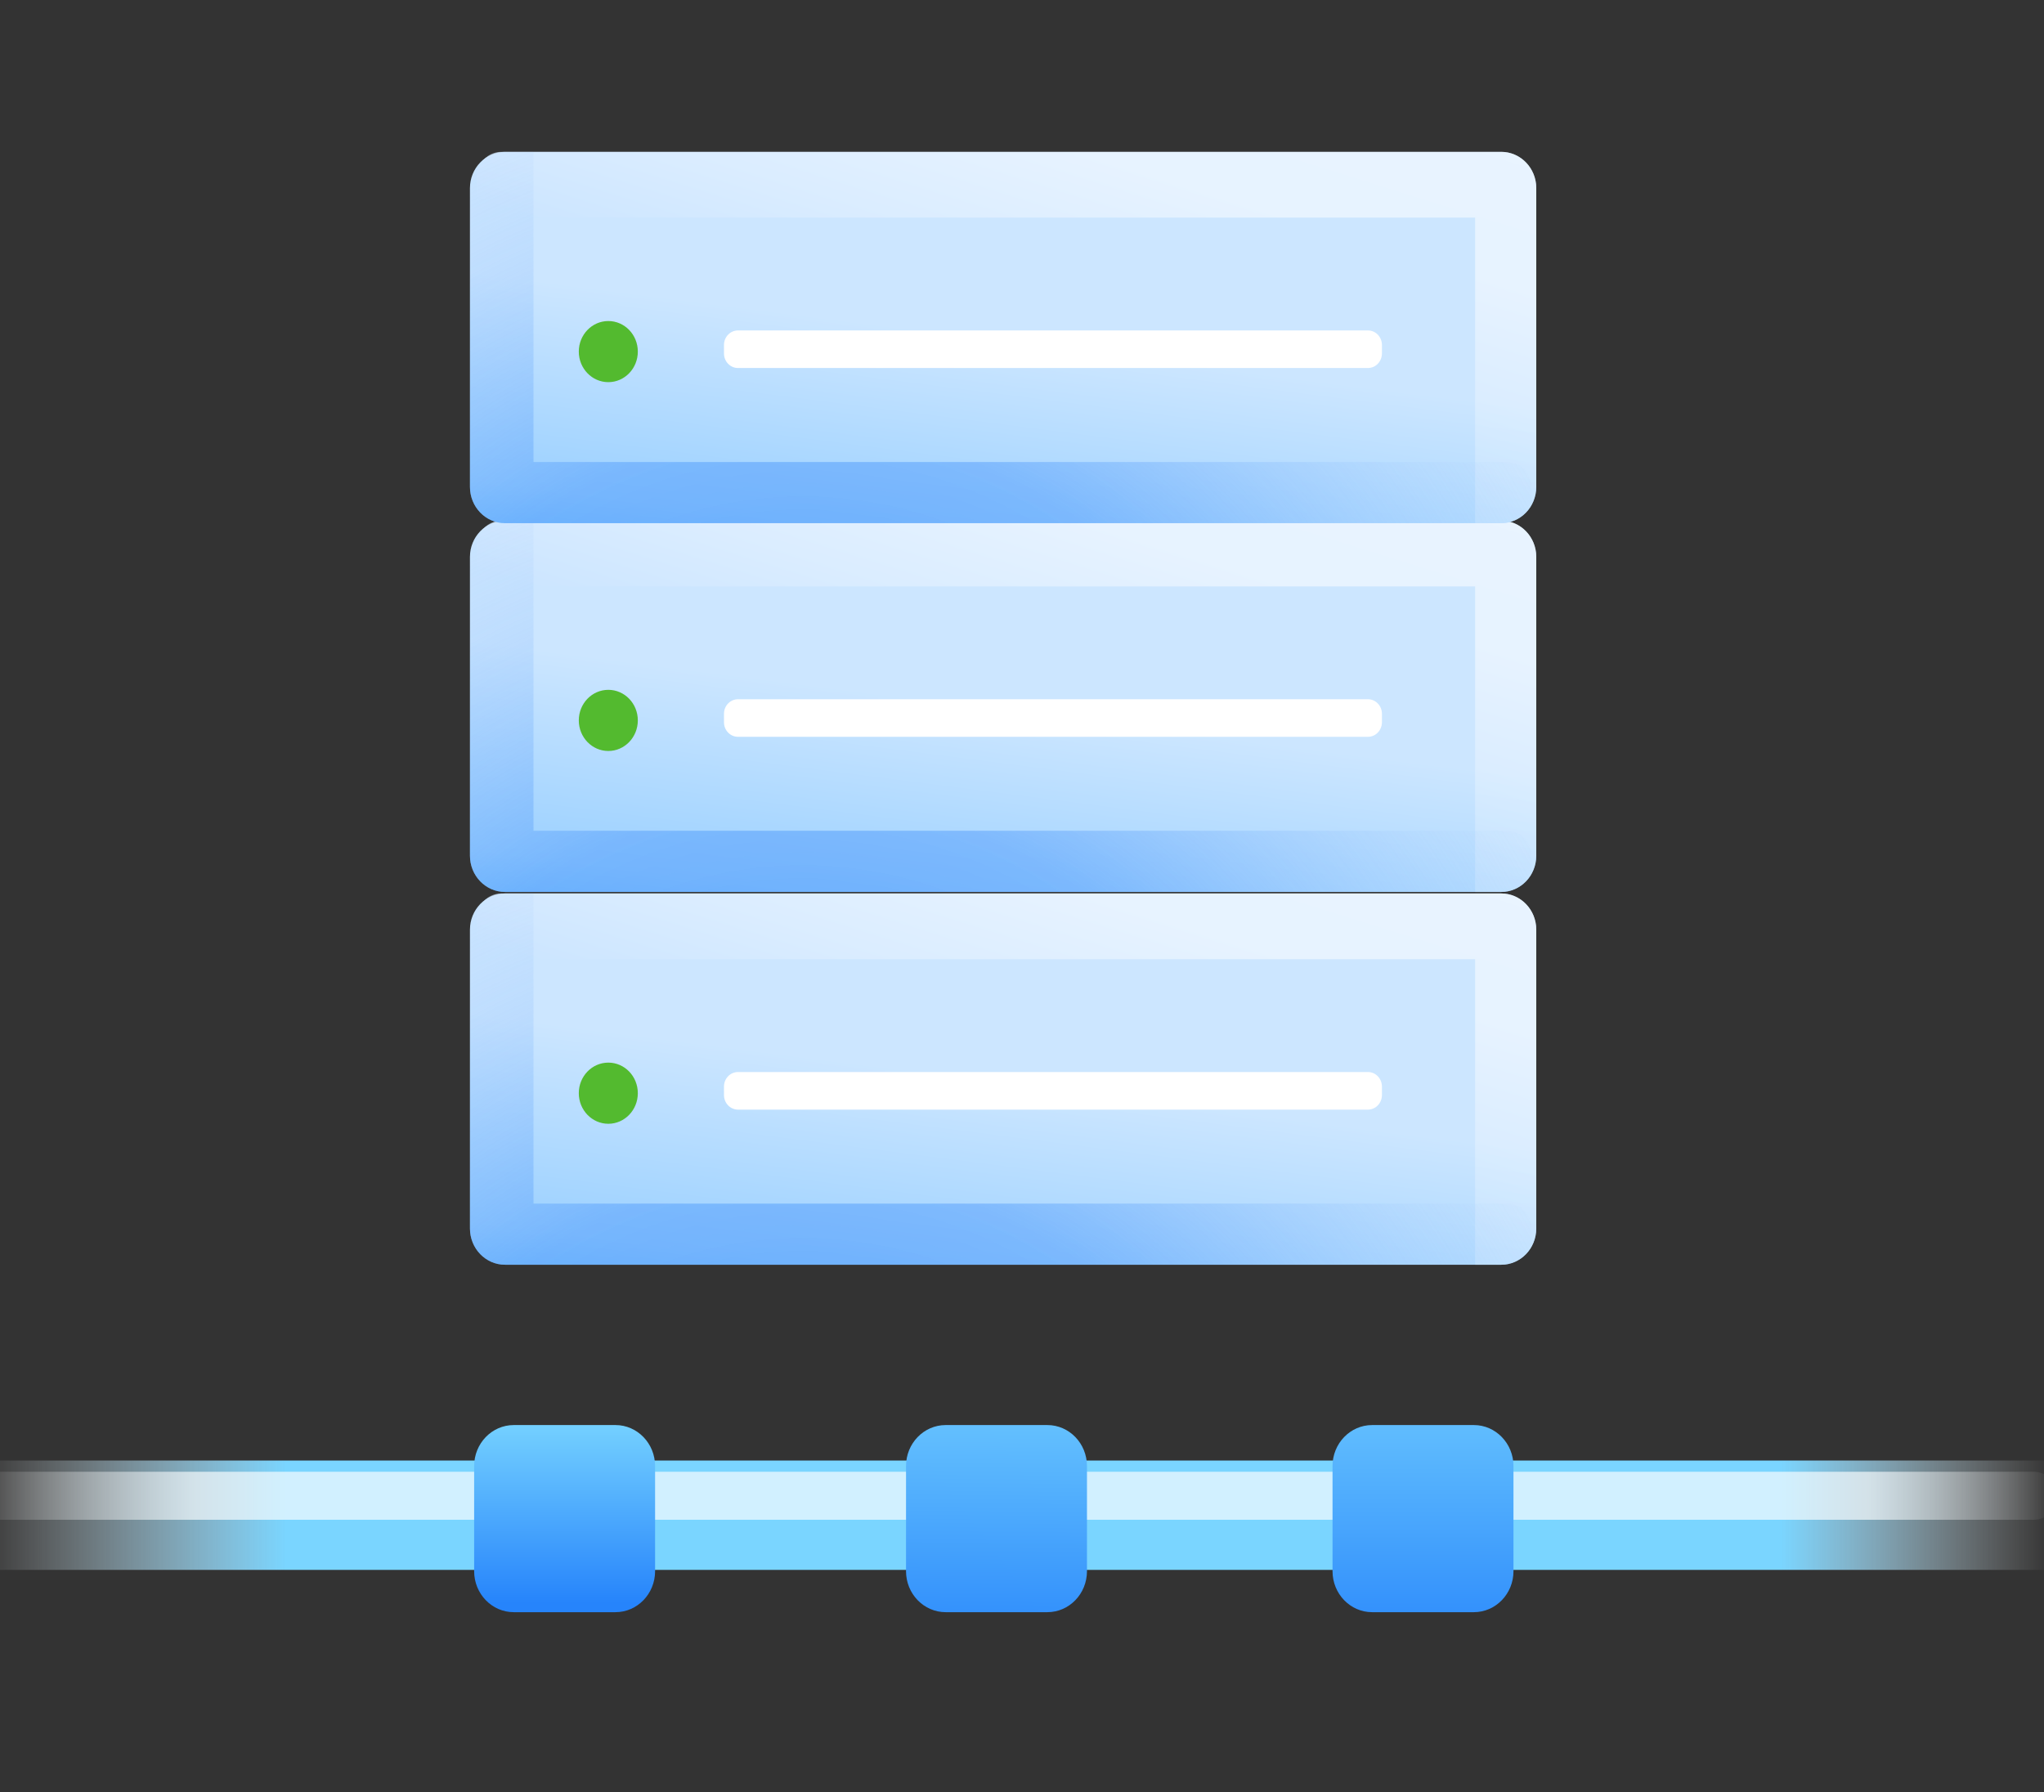 <svg width="65" height="57" viewBox="0 0 65 57" fill="none" xmlns="http://www.w3.org/2000/svg">
<rect x="0" y="0" width="65" height="57" fill="#333333" stroke="none"/>
<g clip-path="url(#clip0_3990_23912)">
<path fill-rule="evenodd" clip-rule="evenodd" d="M-2.195 46.45H66.219V49.928H-2.195V46.45Z" fill="url(#paint0_linear_3990_23912)"/>
<path fill-rule="evenodd" clip-rule="evenodd" d="M65.415 47.57C65.415 47.368 65.337 47.174 65.199 47.031C65.061 46.888 64.874 46.808 64.679 46.807H-0.366C-0.561 46.808 -0.748 46.888 -0.886 47.031C-1.024 47.174 -1.101 47.368 -1.102 47.57V47.572C-1.101 47.774 -1.024 47.968 -0.886 48.111C-0.748 48.253 -0.561 48.334 -0.366 48.334H64.679C64.874 48.334 65.061 48.253 65.199 48.111C65.337 47.968 65.415 47.774 65.415 47.572V47.57Z" fill="url(#paint1_linear_3990_23912)"/>
<path fill-rule="evenodd" clip-rule="evenodd" d="M34.566 46.626C34.566 45.906 34.002 45.322 33.307 45.322H30.072C29.377 45.322 28.812 45.906 28.812 46.626V49.969C28.812 50.689 29.377 51.273 30.072 51.273H33.307C34.002 51.273 34.566 50.689 34.566 49.969V46.626Z" fill="url(#paint2_linear_3990_23912)"/>
<path fill-rule="evenodd" clip-rule="evenodd" d="M48.129 46.626C48.129 45.906 47.564 45.322 46.87 45.322H43.634C42.939 45.322 42.375 45.906 42.375 46.626V49.969C42.375 50.689 42.939 51.273 43.634 51.273H46.87C47.564 51.273 48.129 50.689 48.129 49.969V46.626Z" fill="url(#paint3_linear_3990_23912)"/>
<path fill-rule="evenodd" clip-rule="evenodd" d="M20.832 46.626C20.832 45.906 20.267 45.322 19.573 45.322H16.337C15.642 45.322 15.078 45.906 15.078 46.626V49.969C15.078 50.689 15.642 51.273 16.337 51.273H19.573C20.267 51.273 20.832 50.689 20.832 49.969V46.626Z" fill="url(#paint4_linear_3990_23912)"/>
<path fill-rule="evenodd" clip-rule="evenodd" d="M48.854 29.567C48.854 28.931 48.355 28.415 47.741 28.415H16.058C15.444 28.415 14.945 28.931 14.945 29.567V39.071C14.945 39.707 15.444 40.223 16.058 40.223H47.741C48.355 40.223 48.854 39.707 48.854 39.071V29.567Z" fill="url(#paint5_linear_3990_23912)"/>
<path fill-rule="evenodd" clip-rule="evenodd" d="M46.91 40.223V30.507H15.943C15.736 30.507 15.538 30.422 15.392 30.271C15.246 30.12 15.164 29.915 15.164 29.701V29.222C15.164 29.008 15.246 28.803 15.392 28.651C15.538 28.5 15.736 28.415 15.943 28.415H47.741C48.307 28.415 48.775 28.854 48.845 29.421L48.846 29.435L48.848 29.45L48.849 29.464L48.85 29.479L48.851 29.494L48.852 29.508L48.853 29.523L48.853 29.538L48.853 29.553L48.853 29.567V39.071C48.853 39.707 48.355 40.223 47.741 40.223H46.91Z" fill="url(#paint6_linear_3990_23912)"/>
<path d="M19.345 35.74C19.863 35.74 20.283 35.304 20.283 34.767C20.283 34.23 19.863 33.795 19.345 33.795C18.826 33.795 18.406 34.23 18.406 34.767C18.406 35.304 18.826 35.74 19.345 35.74Z" fill="#53BA2F"/>
<path fill-rule="evenodd" clip-rule="evenodd" d="M43.946 34.555C43.945 34.433 43.898 34.316 43.815 34.229C43.732 34.143 43.619 34.094 43.501 34.094H23.468C23.351 34.094 23.237 34.143 23.154 34.229C23.07 34.316 23.023 34.433 23.023 34.555V34.829C23.023 34.951 23.07 35.068 23.154 35.155C23.237 35.241 23.351 35.29 23.468 35.29H43.501C43.619 35.29 43.732 35.241 43.815 35.155C43.898 35.068 43.945 34.951 43.946 34.829V34.555Z" fill="white"/>
<path fill-rule="evenodd" clip-rule="evenodd" d="M16.058 28.415H16.965V38.279H47.929C48.136 38.279 48.334 38.364 48.48 38.515C48.626 38.666 48.708 38.871 48.708 39.085V39.568C48.708 39.595 48.706 39.622 48.704 39.648C48.606 39.823 48.466 39.968 48.297 40.069C48.128 40.17 47.936 40.223 47.741 40.223H16.058C15.444 40.223 14.945 39.707 14.945 39.071V29.567C14.945 28.931 15.444 28.415 16.058 28.415Z" fill="url(#paint7_radial_3990_23912)"/>
<path fill-rule="evenodd" clip-rule="evenodd" d="M48.854 17.711C48.854 17.075 48.355 16.559 47.741 16.559H16.058C15.444 16.559 14.945 17.075 14.945 17.711V27.215C14.945 27.851 15.444 28.367 16.058 28.367H47.741C48.355 28.367 48.854 27.851 48.854 27.215V17.711Z" fill="url(#paint8_linear_3990_23912)"/>
<path fill-rule="evenodd" clip-rule="evenodd" d="M46.91 28.367V18.651H15.943C15.736 18.651 15.538 18.566 15.392 18.415C15.246 18.264 15.164 18.058 15.164 17.844V17.366C15.164 17.152 15.246 16.947 15.392 16.795C15.538 16.644 15.736 16.559 15.943 16.559H47.741C48.307 16.559 48.775 16.998 48.845 17.564L48.846 17.579L48.848 17.593L48.849 17.608L48.85 17.622L48.851 17.637L48.852 17.652L48.853 17.667L48.853 17.681L48.853 17.696L48.853 17.711V27.215C48.853 27.851 48.355 28.367 47.741 28.367H46.91Z" fill="url(#paint9_linear_3990_23912)"/>
<path d="M19.345 23.884C19.863 23.884 20.283 23.448 20.283 22.911C20.283 22.374 19.863 21.939 19.345 21.939C18.826 21.939 18.406 22.374 18.406 22.911C18.406 23.448 18.826 23.884 19.345 23.884Z" fill="#53BA2F"/>
<path fill-rule="evenodd" clip-rule="evenodd" d="M43.946 22.699C43.945 22.576 43.898 22.459 43.815 22.373C43.732 22.287 43.619 22.238 43.501 22.238H23.468C23.351 22.238 23.237 22.287 23.154 22.373C23.07 22.459 23.023 22.576 23.023 22.699V22.973C23.023 23.095 23.07 23.212 23.154 23.298C23.237 23.385 23.351 23.433 23.468 23.433H43.501C43.619 23.433 43.732 23.385 43.815 23.298C43.898 23.212 43.945 23.095 43.946 22.973V22.699Z" fill="white"/>
<path fill-rule="evenodd" clip-rule="evenodd" d="M16.058 16.559H16.965V26.422H47.929C48.136 26.422 48.334 26.507 48.48 26.659C48.626 26.81 48.708 27.015 48.708 27.229V27.712C48.708 27.739 48.706 27.766 48.704 27.792C48.606 27.967 48.466 28.112 48.297 28.213C48.128 28.314 47.936 28.367 47.741 28.367H16.058C15.444 28.367 14.945 27.851 14.945 27.215V17.711C14.945 17.075 15.444 16.559 16.058 16.559Z" fill="url(#paint10_radial_3990_23912)"/>
<path fill-rule="evenodd" clip-rule="evenodd" d="M48.854 5.982C48.854 5.346 48.355 4.83 47.741 4.83H16.058C15.444 4.83 14.945 5.346 14.945 5.982V15.486C14.945 16.122 15.444 16.638 16.058 16.638H47.741C48.355 16.638 48.854 16.122 48.854 15.486V5.982Z" fill="url(#paint11_linear_3990_23912)"/>
<path fill-rule="evenodd" clip-rule="evenodd" d="M46.91 16.638V6.922H15.943C15.736 6.922 15.538 6.837 15.392 6.686C15.246 6.534 15.164 6.329 15.164 6.115V5.636C15.164 5.422 15.246 5.217 15.392 5.066C15.538 4.915 15.736 4.83 15.943 4.83H47.741C48.307 4.83 48.775 5.269 48.845 5.835L48.846 5.85L48.848 5.864L48.849 5.879L48.85 5.894L48.851 5.908L48.852 5.923L48.853 5.938L48.853 5.952L48.853 5.967L48.853 5.982V15.486C48.853 16.122 48.355 16.638 47.741 16.638H46.91Z" fill="url(#paint12_linear_3990_23912)"/>
<path d="M19.345 12.154C19.863 12.154 20.283 11.719 20.283 11.182C20.283 10.645 19.863 10.21 19.345 10.21C18.826 10.21 18.406 10.645 18.406 11.182C18.406 11.719 18.826 12.154 19.345 12.154Z" fill="#53BA2F"/>
<path fill-rule="evenodd" clip-rule="evenodd" d="M43.946 10.97C43.945 10.847 43.898 10.73 43.815 10.644C43.732 10.557 43.619 10.509 43.501 10.509H23.468C23.351 10.509 23.237 10.557 23.154 10.644C23.07 10.73 23.023 10.847 23.023 10.97V11.243C23.023 11.366 23.07 11.483 23.154 11.569C23.237 11.656 23.351 11.704 23.468 11.704H43.501C43.619 11.704 43.732 11.656 43.815 11.569C43.898 11.483 43.945 11.366 43.946 11.243V10.97Z" fill="white"/>
<path fill-rule="evenodd" clip-rule="evenodd" d="M16.058 4.83H16.965V14.693H47.929C48.136 14.693 48.334 14.778 48.48 14.93C48.626 15.081 48.708 15.286 48.708 15.5V15.982C48.708 16.01 48.706 16.037 48.704 16.063C48.606 16.238 48.466 16.383 48.297 16.484C48.128 16.585 47.936 16.638 47.741 16.638H16.058C15.444 16.638 14.945 16.122 14.945 15.486V5.982C14.945 5.346 15.444 4.83 16.058 4.83Z" fill="url(#paint13_radial_3990_23912)"/>
</g>
<defs>
<linearGradient id="paint0_linear_3990_23912" x1="-0.797" y1="48.699" x2="65.211" y2="48.699" gradientUnits="userSpaceOnUse">
<stop stop-color="white" stop-opacity="0"/>
<stop offset="0.15" stop-color="#7AD5FF"/>
<stop offset="0.87" stop-color="#7AD5FF"/>
<stop offset="1" stop-color="white" stop-opacity="0"/>
</linearGradient>
<linearGradient id="paint1_linear_3990_23912" x1="-1.102" y1="47.571" x2="65.415" y2="47.571" gradientUnits="userSpaceOnUse">
<stop stop-color="white" stop-opacity="0"/>
<stop offset="0.11" stop-color="white" stop-opacity="0.651"/>
<stop offset="0.91" stop-color="white" stop-opacity="0.651"/>
<stop offset="1" stop-color="white" stop-opacity="0"/>
</linearGradient>
<linearGradient id="paint2_linear_3990_23912" x1="31.818" y1="42.456" x2="31.719" y2="53.041" gradientUnits="userSpaceOnUse">
<stop stop-color="#7AD6FF"/>
<stop offset="1" stop-color="#2684FB"/>
</linearGradient>
<linearGradient id="paint3_linear_3990_23912" x1="44.653" y1="41.831" x2="44.653" y2="53.105" gradientUnits="userSpaceOnUse">
<stop stop-color="#7AD6FF"/>
<stop offset="1" stop-color="#2684FB"/>
</linearGradient>
<linearGradient id="paint4_linear_3990_23912" x1="17.984" y1="38.722" x2="17.984" y2="50.988" gradientUnits="userSpaceOnUse">
<stop stop-color="#7AD6FF"/>
<stop offset="0.25" stop-color="#7AD6FF"/>
<stop offset="0.5" stop-color="#7AD6FF"/>
<stop offset="1" stop-color="#2684FB"/>
</linearGradient>
<linearGradient id="paint5_linear_3990_23912" x1="36.189" y1="34.947" x2="34.409" y2="48.799" gradientUnits="userSpaceOnUse">
<stop stop-color="#CCE6FF"/>
<stop offset="0.47" stop-color="#9CD1FF"/>
<stop offset="1" stop-color="#1D98FF"/>
</linearGradient>
<linearGradient id="paint6_linear_3990_23912" x1="32.346" y1="35.218" x2="37.684" y2="18.115" gradientUnits="userSpaceOnUse">
<stop stop-color="#CCE6FF" stop-opacity="0.62"/>
<stop offset="0.18" stop-color="#E2F1FF" stop-opacity="0.62"/>
<stop offset="0.39" stop-color="#F6FBFF" stop-opacity="0.62"/>
<stop offset="1" stop-color="white" stop-opacity="0.62"/>
</linearGradient>
<radialGradient id="paint7_radial_3990_23912" cx="0" cy="0" r="1" gradientUnits="userSpaceOnUse" gradientTransform="translate(25.537 53.218) scale(29.389 30.447)">
<stop stop-color="#2884FB" stop-opacity="0.639"/>
<stop offset="0.52" stop-color="#4F9AFB" stop-opacity="0.489"/>
<stop offset="1" stop-color="#D0E4FC" stop-opacity="0"/>
</radialGradient>
<linearGradient id="paint8_linear_3990_23912" x1="36.187" y1="23.096" x2="34.407" y2="36.948" gradientUnits="userSpaceOnUse">
<stop stop-color="#CCE6FF"/>
<stop offset="0.47" stop-color="#9CD1FF"/>
<stop offset="1" stop-color="#1D98FF"/>
</linearGradient>
<linearGradient id="paint9_linear_3990_23912" x1="32.347" y1="23.358" x2="37.685" y2="6.255" gradientUnits="userSpaceOnUse">
<stop stop-color="#CCE6FF" stop-opacity="0.62"/>
<stop offset="0.18" stop-color="#E2F1FF" stop-opacity="0.62"/>
<stop offset="0.39" stop-color="#F6FBFF" stop-opacity="0.62"/>
<stop offset="1" stop-color="white" stop-opacity="0.62"/>
</linearGradient>
<radialGradient id="paint10_radial_3990_23912" cx="0" cy="0" r="1" gradientUnits="userSpaceOnUse" gradientTransform="translate(25.537 41.362) scale(29.389 30.447)">
<stop stop-color="#2884FB" stop-opacity="0.639"/>
<stop offset="0.52" stop-color="#4F9AFB" stop-opacity="0.489"/>
<stop offset="1" stop-color="#D0E4FC" stop-opacity="0"/>
</radialGradient>
<linearGradient id="paint11_linear_3990_23912" x1="36.191" y1="11.363" x2="34.411" y2="25.215" gradientUnits="userSpaceOnUse">
<stop stop-color="#CCE6FF"/>
<stop offset="0.47" stop-color="#9CD1FF"/>
<stop offset="1" stop-color="#1D98FF"/>
</linearGradient>
<linearGradient id="paint12_linear_3990_23912" x1="32.343" y1="11.635" x2="37.681" y2="-5.468" gradientUnits="userSpaceOnUse">
<stop stop-color="#CCE6FF" stop-opacity="0.62"/>
<stop offset="0.18" stop-color="#E2F1FF" stop-opacity="0.62"/>
<stop offset="0.39" stop-color="#F6FBFF" stop-opacity="0.62"/>
<stop offset="1" stop-color="white" stop-opacity="0.62"/>
</linearGradient>
<radialGradient id="paint13_radial_3990_23912" cx="0" cy="0" r="1" gradientUnits="userSpaceOnUse" gradientTransform="translate(25.537 29.633) scale(29.389 30.447)">
<stop stop-color="#2884FB" stop-opacity="0.639"/>
<stop offset="0.52" stop-color="#4F9AFB" stop-opacity="0.489"/>
<stop offset="1" stop-color="#D0E4FC" stop-opacity="0"/>
</radialGradient>
<clipPath id="clip0_3990_23912">
<rect width="65" height="57" fill="white"/>
</clipPath>
</defs>
</svg>
